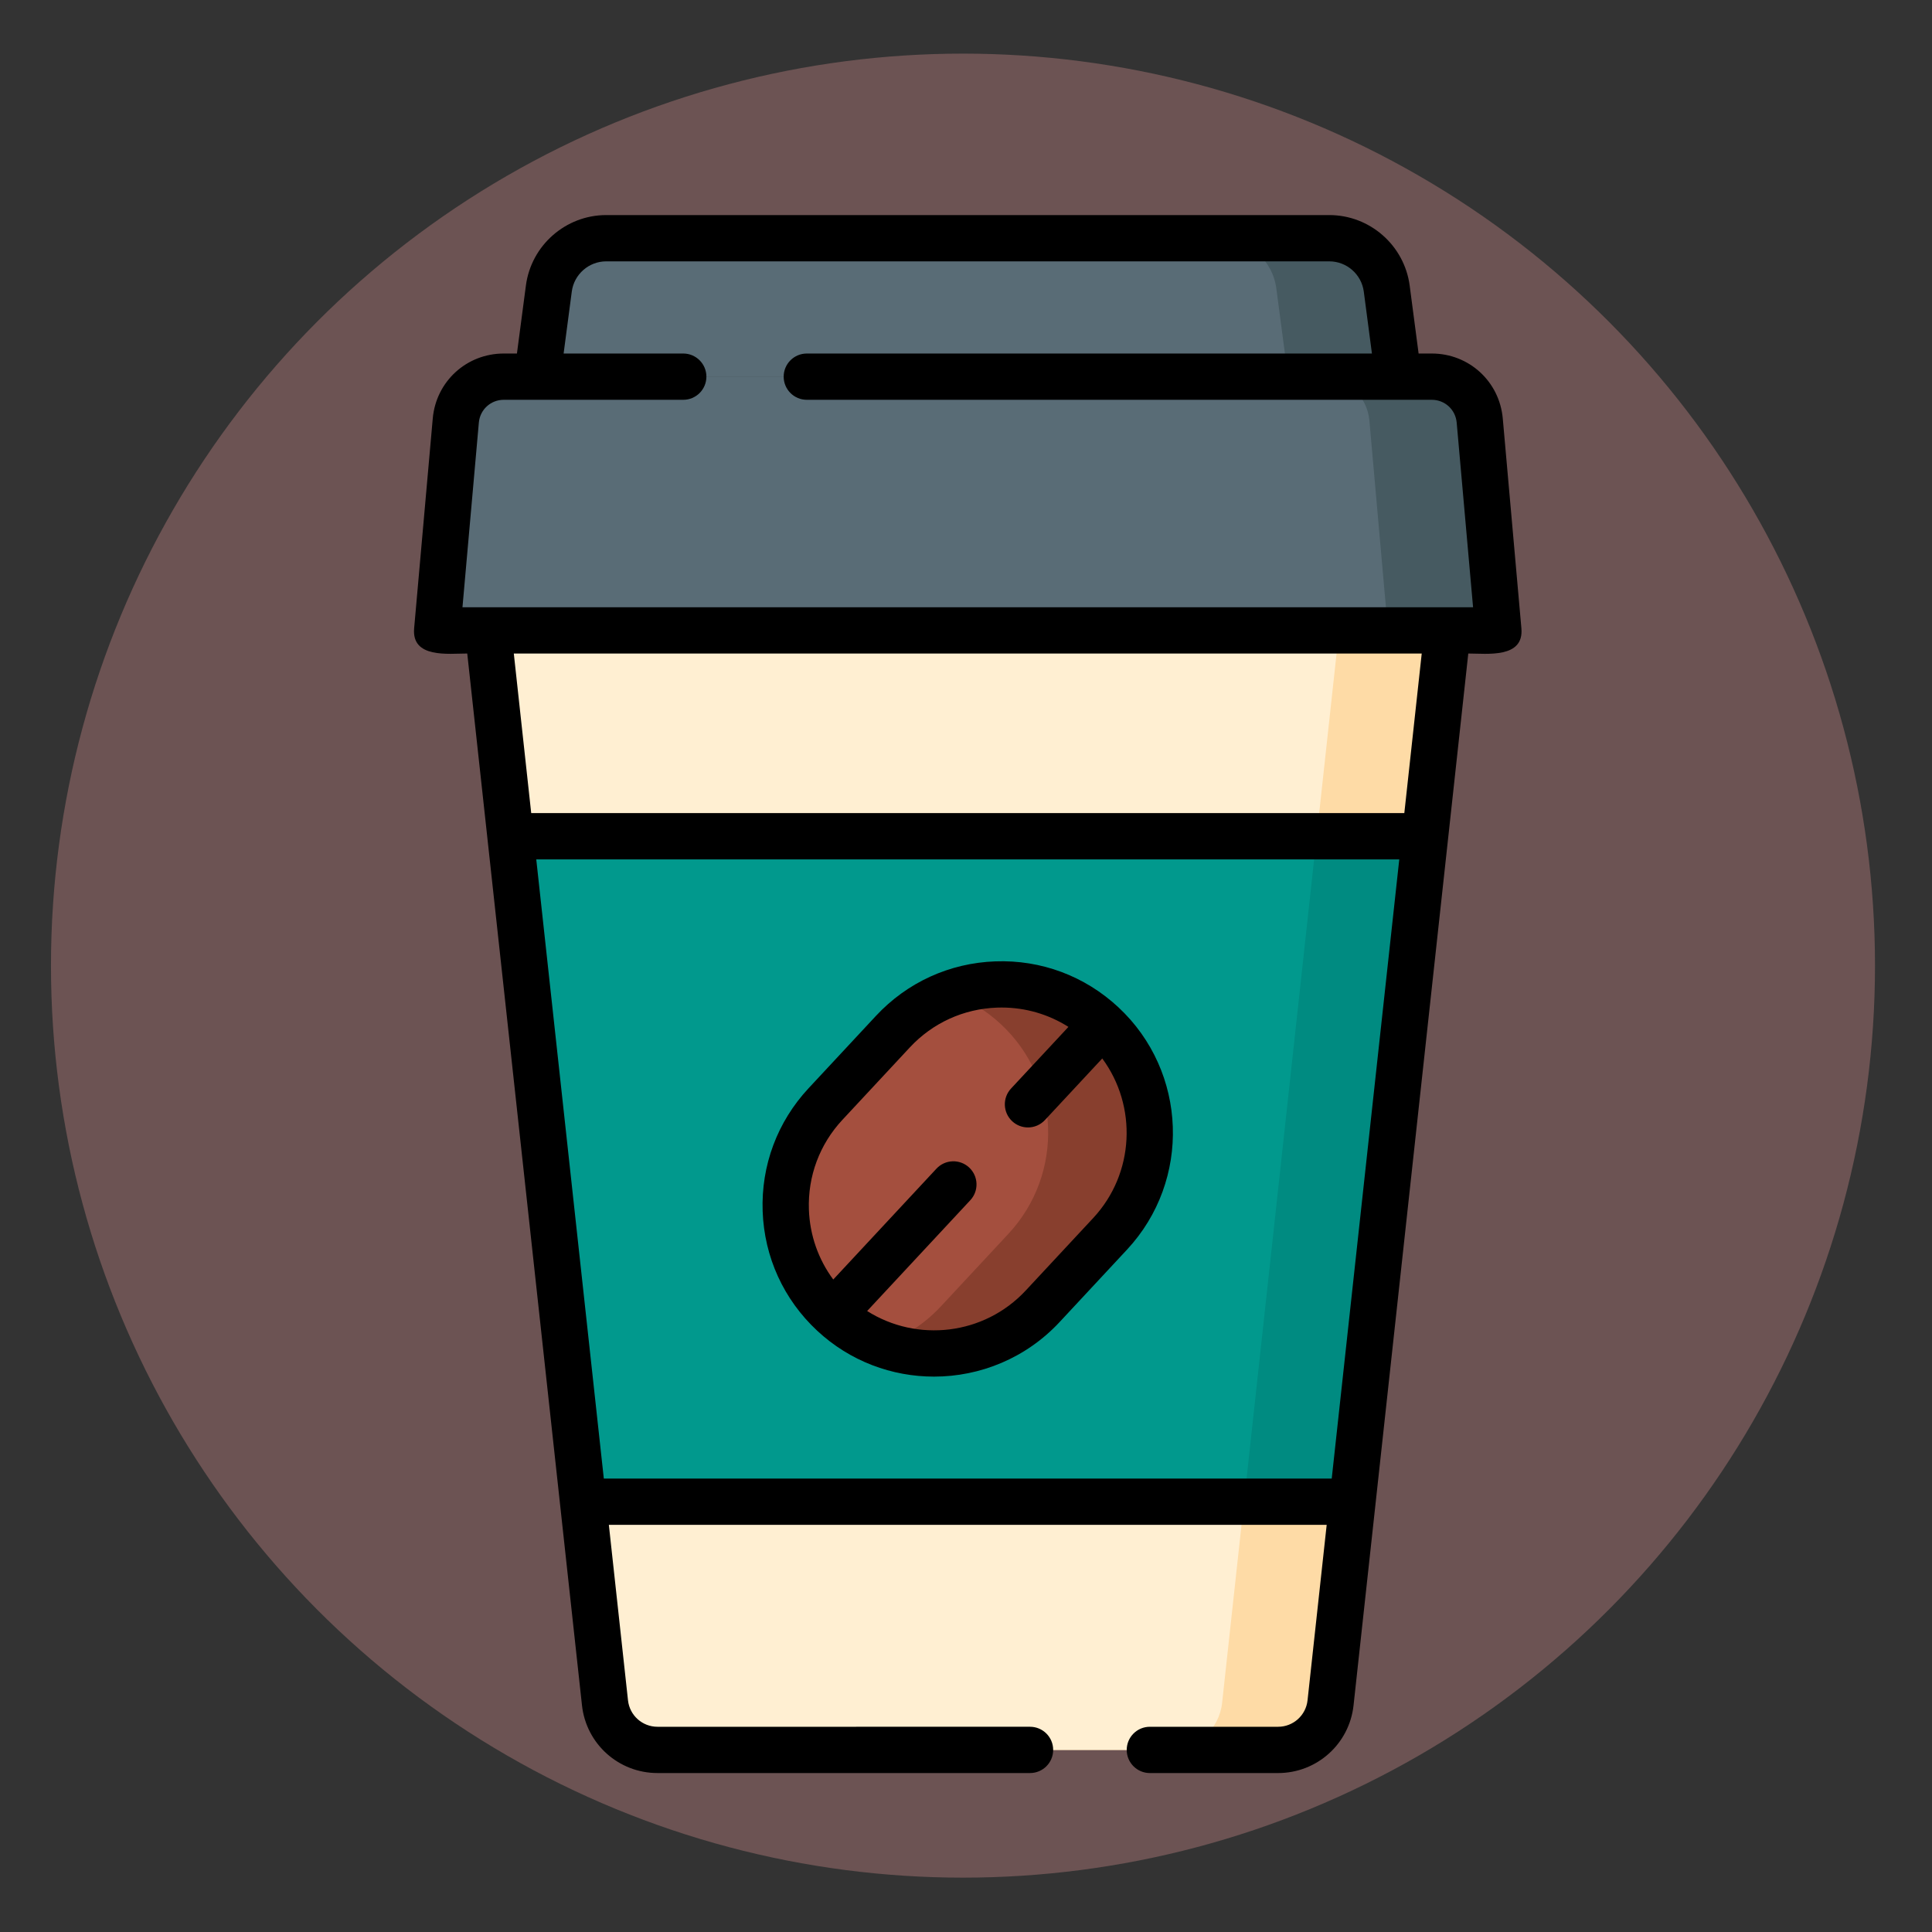 <?xml version="1.0" encoding="UTF-8" standalone="no"?>
<svg
   xmlns:dc="http://purl.org/dc/elements/1.1/"
   xmlns:cc="http://creativecommons.org/ns#"
   xmlns:rdf="http://www.w3.org/1999/02/22-rdf-syntax-ns#"
   xmlns:svg="http://www.w3.org/2000/svg"
   xmlns="http://www.w3.org/2000/svg"
   xmlns:xlink="http://www.w3.org/1999/xlink"
   xmlns:sodipodi="http://sodipodi.sourceforge.net/DTD/sodipodi-0.dtd"
   xmlns:inkscape="http://www.inkscape.org/namespaces/inkscape"
   id="Capa_1"
   enable-background="new 0 0 505.003 505.003"
   height="20pt"
   viewBox="0 0 26.302 26.302"
   width="20pt"
   version="1.1"
   sodipodi:docname="social.svg"
   inkscape:version="0.92.4 5da689c313, 2019-01-14">
  <rect x="0" y="0" width="26.302" height="26.302" fill="#333333" stroke="none"/>
  <defs
     id="defs1099">
    <linearGradient
       inkscape:collect="always"
       id="linearGradient1652">
      <stop
         style="stop-color:#6c5353;stop-opacity:1"
         offset="0"
         id="stop1648" />
      <stop
         style="stop-color:#000000;stop-opacity:0;"
         offset="1"
         id="stop1650" />
    </linearGradient>
    <linearGradient
       inkscape:collect="always"
       xlink:href="#linearGradient1652"
       id="linearGradient1654"
       x1="2.266"
       y1="16.653"
       x2="1.758"
       y2="16.932"
       gradientUnits="userSpaceOnUse"
       gradientTransform="matrix(1.358,0,0,1.358,-0.248,-0.219)" />
  </defs>
  <sodipodi:namedview
     pagecolor="#ffffff"
     bordercolor="#666666"
     borderopacity="1"
     objecttolerance="10"
     gridtolerance="10"
     guidetolerance="10"
     inkscape:pageopacity="0"
     inkscape:pageshadow="2"
     inkscape:window-width="1920"
     inkscape:window-height="1036"
     id="namedview1097"
     showgrid="false"
     inkscape:zoom="21.441274"
     inkscape:cx="29.518284"
     inkscape:cy="12.692542"
     inkscape:window-x="0"
     inkscape:window-y="0"
     inkscape:window-maximized="0"
     inkscape:current-layer="Capa_1"
     units="pt" />
  <circle
     style="fill:url(#linearGradient1654);fill-opacity:1;stroke:none;stroke-width:1.341;stroke-miterlimit:4;stroke-dasharray:none;stroke-dashoffset:0;stroke-opacity:1"
     id="path1646"
     cx="13.11"
     cy="13.146"
     r="12.416" />
  <g
     id="g1094"
     transform="matrix(0.042,0,0,0.042,2.57,2.928)">
    <g
       id="g1086">
      <path
         d="M 392.934,52.377 H 113.819 l 3.767,-28.56 C 118.812,14.476 126.763,7.5 136.18,7.5 h 234.391 c 9.418,0 17.368,6.976 18.605,16.317 z"
         id="path1066"
         inkscape:connector-curvature="0"
         style="fill:#465a61" />
      <path
         d="M 356.292,52.377 H 113.819 l 3.767,-28.56 C 118.812,14.476 126.763,7.5 136.18,7.5 h 197.74 c 9.418,0 17.368,6.976 18.605,16.317 z"
         id="path1068"
         inkscape:connector-curvature="0"
         style="fill:#596c76" />
      <path
         d="M 425.359,134.618 H 81.394 l 6.034,-68.005 c 0.712,-8.06 7.458,-14.236 15.55,-14.236 h 300.808 c 8.082,0 14.827,6.176 15.539,14.236 z"
         id="path1070"
         inkscape:connector-curvature="0"
         style="fill:#465a61" />
      <path
         d="M 388.707,134.618 H 81.394 l 6.034,-68.005 c 0.712,-8.06 7.458,-14.236 15.55,-14.236 h 264.156 c 8.082,0 14.827,6.176 15.55,14.236 z"
         id="path1072"
         inkscape:connector-curvature="0"
         style="fill:#596c76" />
      <path
         d="m 408.886,134.613 -37.92,347.63 c -0.95,8.68 -8.28,15.26 -17.01,15.26 h -201.15 c -8.74,0 -16.07,-6.58 -17.02,-15.26 l -37.92,-347.63 z"
         id="path1074"
         inkscape:connector-curvature="0"
         style="fill:#fedba6" />
      <path
         d="m 372.866,134.613 -37.92,347.63 c -0.94,8.68 -8.28,15.26 -17.01,15.26 h -165.13 c -8.74,0 -16.07,-6.58 -17.02,-15.26 l -37.92,-347.63 z"
         id="path1076"
         inkscape:connector-curvature="0"
         style="fill:#ffefd2" />
      <path
         d="m 401.618,201.341 -20.369,186.558 -3.176,29.151 H 128.679 l -3.176,-29.151 -20.368,-186.558 z"
         id="path1078"
         inkscape:connector-curvature="0"
         style="fill:#008b81" />
      <path
         d="m 365.589,201.341 -20.357,186.558 -3.176,29.151 H 128.679 l -3.176,-29.151 -20.368,-186.558 z"
         id="path1080"
         inkscape:connector-curvature="0"
         style="fill:#01998d" />
      <path
         d="M 299.501,330.232 277.654,353.7 c -9.472,10.184 -22.329,15.331 -35.207,15.331 -5.727,0 -11.466,-1.019 -16.908,-3.066 -5.716,-2.135 -11.115,-5.421 -15.857,-9.834 -19.449,-18.091 -20.533,-48.534 -2.431,-67.972 l 21.847,-23.468 c 5.245,-5.64 11.542,-9.735 18.299,-12.254 16.536,-6.198 35.875,-3.022 49.673,9.823 19.449,18.102 20.533,48.534 2.431,67.972 z"
         id="path1082"
         inkscape:connector-curvature="0"
         style="fill:#883f2e" />
      <path
         d="M 265.663,330.232 243.816,353.7 c -5.245,5.64 -11.531,9.735 -18.277,12.265 -5.716,-2.135 -11.115,-5.421 -15.857,-9.834 -19.449,-18.091 -20.533,-48.534 -2.431,-67.972 l 21.847,-23.468 c 5.245,-5.64 11.542,-9.735 18.299,-12.254 5.705,2.136 11.093,5.41 15.835,9.823 19.449,18.102 20.533,48.534 2.431,67.972 z"
         id="path1084"
         inkscape:connector-curvature="0"
         style="fill:#a44f3e" />
    </g>
    <g
       id="g1092">
      <path
         d="M 431.955,133.954 425.921,65.953 C 424.86,53.937 414.968,44.877 402.911,44.877 h -4.274 L 395.738,22.833 C 394.013,9.815 382.818,0 369.697,0 H 135.305 c -13.13,0 -24.32,9.819 -26.03,22.837 l -2.907,22.04 h -4.266 c -12.063,0 -21.96,9.061 -23.021,21.073 l -6.034,68.004 c -0.868,9.787 11.124,8.163 17.218,8.163 l 37.19,340.941 c 1.369,12.511 11.891,21.944 24.476,21.944 h 120.753 c 4.142,0 7.5,-3.357 7.5,-7.5 0,-4.143 -3.358,-7.5 -7.5,-7.5 H 151.931 c -4.918,0 -9.03,-3.687 -9.564,-8.573 l -6.205,-56.881 H 368.84 l -6.204,56.879 c -0.535,4.889 -4.642,8.575 -9.554,8.575 h -41.558 c -4.142,0 -7.5,3.357 -7.5,7.5 0,4.143 3.358,7.5 7.5,7.5 h 41.558 c 12.579,0 23.097,-9.434 24.465,-21.946 l 37.191,-340.939 c 6.093,0 18.085,1.624 17.217,-8.163 z m -61.48,275.595 H 134.53 L 112.634,208.846 H 392.37 Z M 394.006,193.846 H 110.997 l -5.643,-51.729 H 399.648 Z M 88.714,127.117 94.024,67.273 c 0.373,-4.217 3.846,-7.396 8.08,-7.396 h 58.178 c 4.142,0 7.5,-3.357 7.5,-7.5 0,-4.143 -3.358,-7.5 -7.5,-7.5 h -38.783 l 2.649,-20.083 C 124.881,19.21 129.678,15 135.306,15 h 234.392 c 5.628,0 10.43,4.214 11.169,9.795 l 2.641,20.082 H 200.33 c -4.142,0 -7.5,3.357 -7.5,7.5 0,4.143 3.358,7.5 7.5,7.5 h 202.581 c 4.227,0 7.696,3.18 8.068,7.399 l 5.31,59.841 z"
         id="path1088"
         inkscape:connector-curvature="0" />
      <path
         d="m 301.308,256.771 c -10.87,-10.119 -25.027,-15.411 -39.869,-14.868 -14.84,0.53 -28.586,6.809 -38.705,17.678 l -21.848,23.469 c -10.119,10.869 -15.399,25.028 -14.869,39.869 0.531,14.836 6.806,28.577 17.669,38.695 0.003,0.003 0.006,0.006 0.009,0.009 0.003,0.003 0.007,0.006 0.01,0.009 10.691,9.949 24.287,14.87 37.854,14.87 14.906,0 29.776,-5.943 40.71,-17.688 l 21.848,-23.469 c 20.889,-22.437 19.629,-57.686 -2.809,-78.574 z m -8.169,68.354 -21.848,23.469 c -13.507,14.507 -35.229,16.879 -51.404,6.644 l 33.44,-35.919 c 2.823,-3.031 2.653,-7.777 -0.379,-10.6 -3.031,-2.822 -7.777,-2.652 -10.6,0.379 l -33.447,35.927 c -4.834,-6.528 -7.597,-14.348 -7.893,-22.642 -0.387,-10.837 3.468,-21.176 10.857,-29.112 l 21.848,-23.469 c 7.389,-7.937 17.426,-12.521 28.262,-12.908 0.498,-0.018 0.992,-0.026 1.487,-0.026 7.761,0 15.219,2.182 21.666,6.278 l -18.6,19.979 c -2.823,3.031 -2.653,7.777 0.379,10.6 1.445,1.346 3.279,2.011 5.109,2.011 2.009,0 4.014,-0.803 5.491,-2.39 l 18.589,-19.968 c 11.364,15.402 10.55,37.239 -2.957,51.747 z"
         id="path1090"
         inkscape:connector-curvature="0" />
    </g>
  </g>
</svg>
